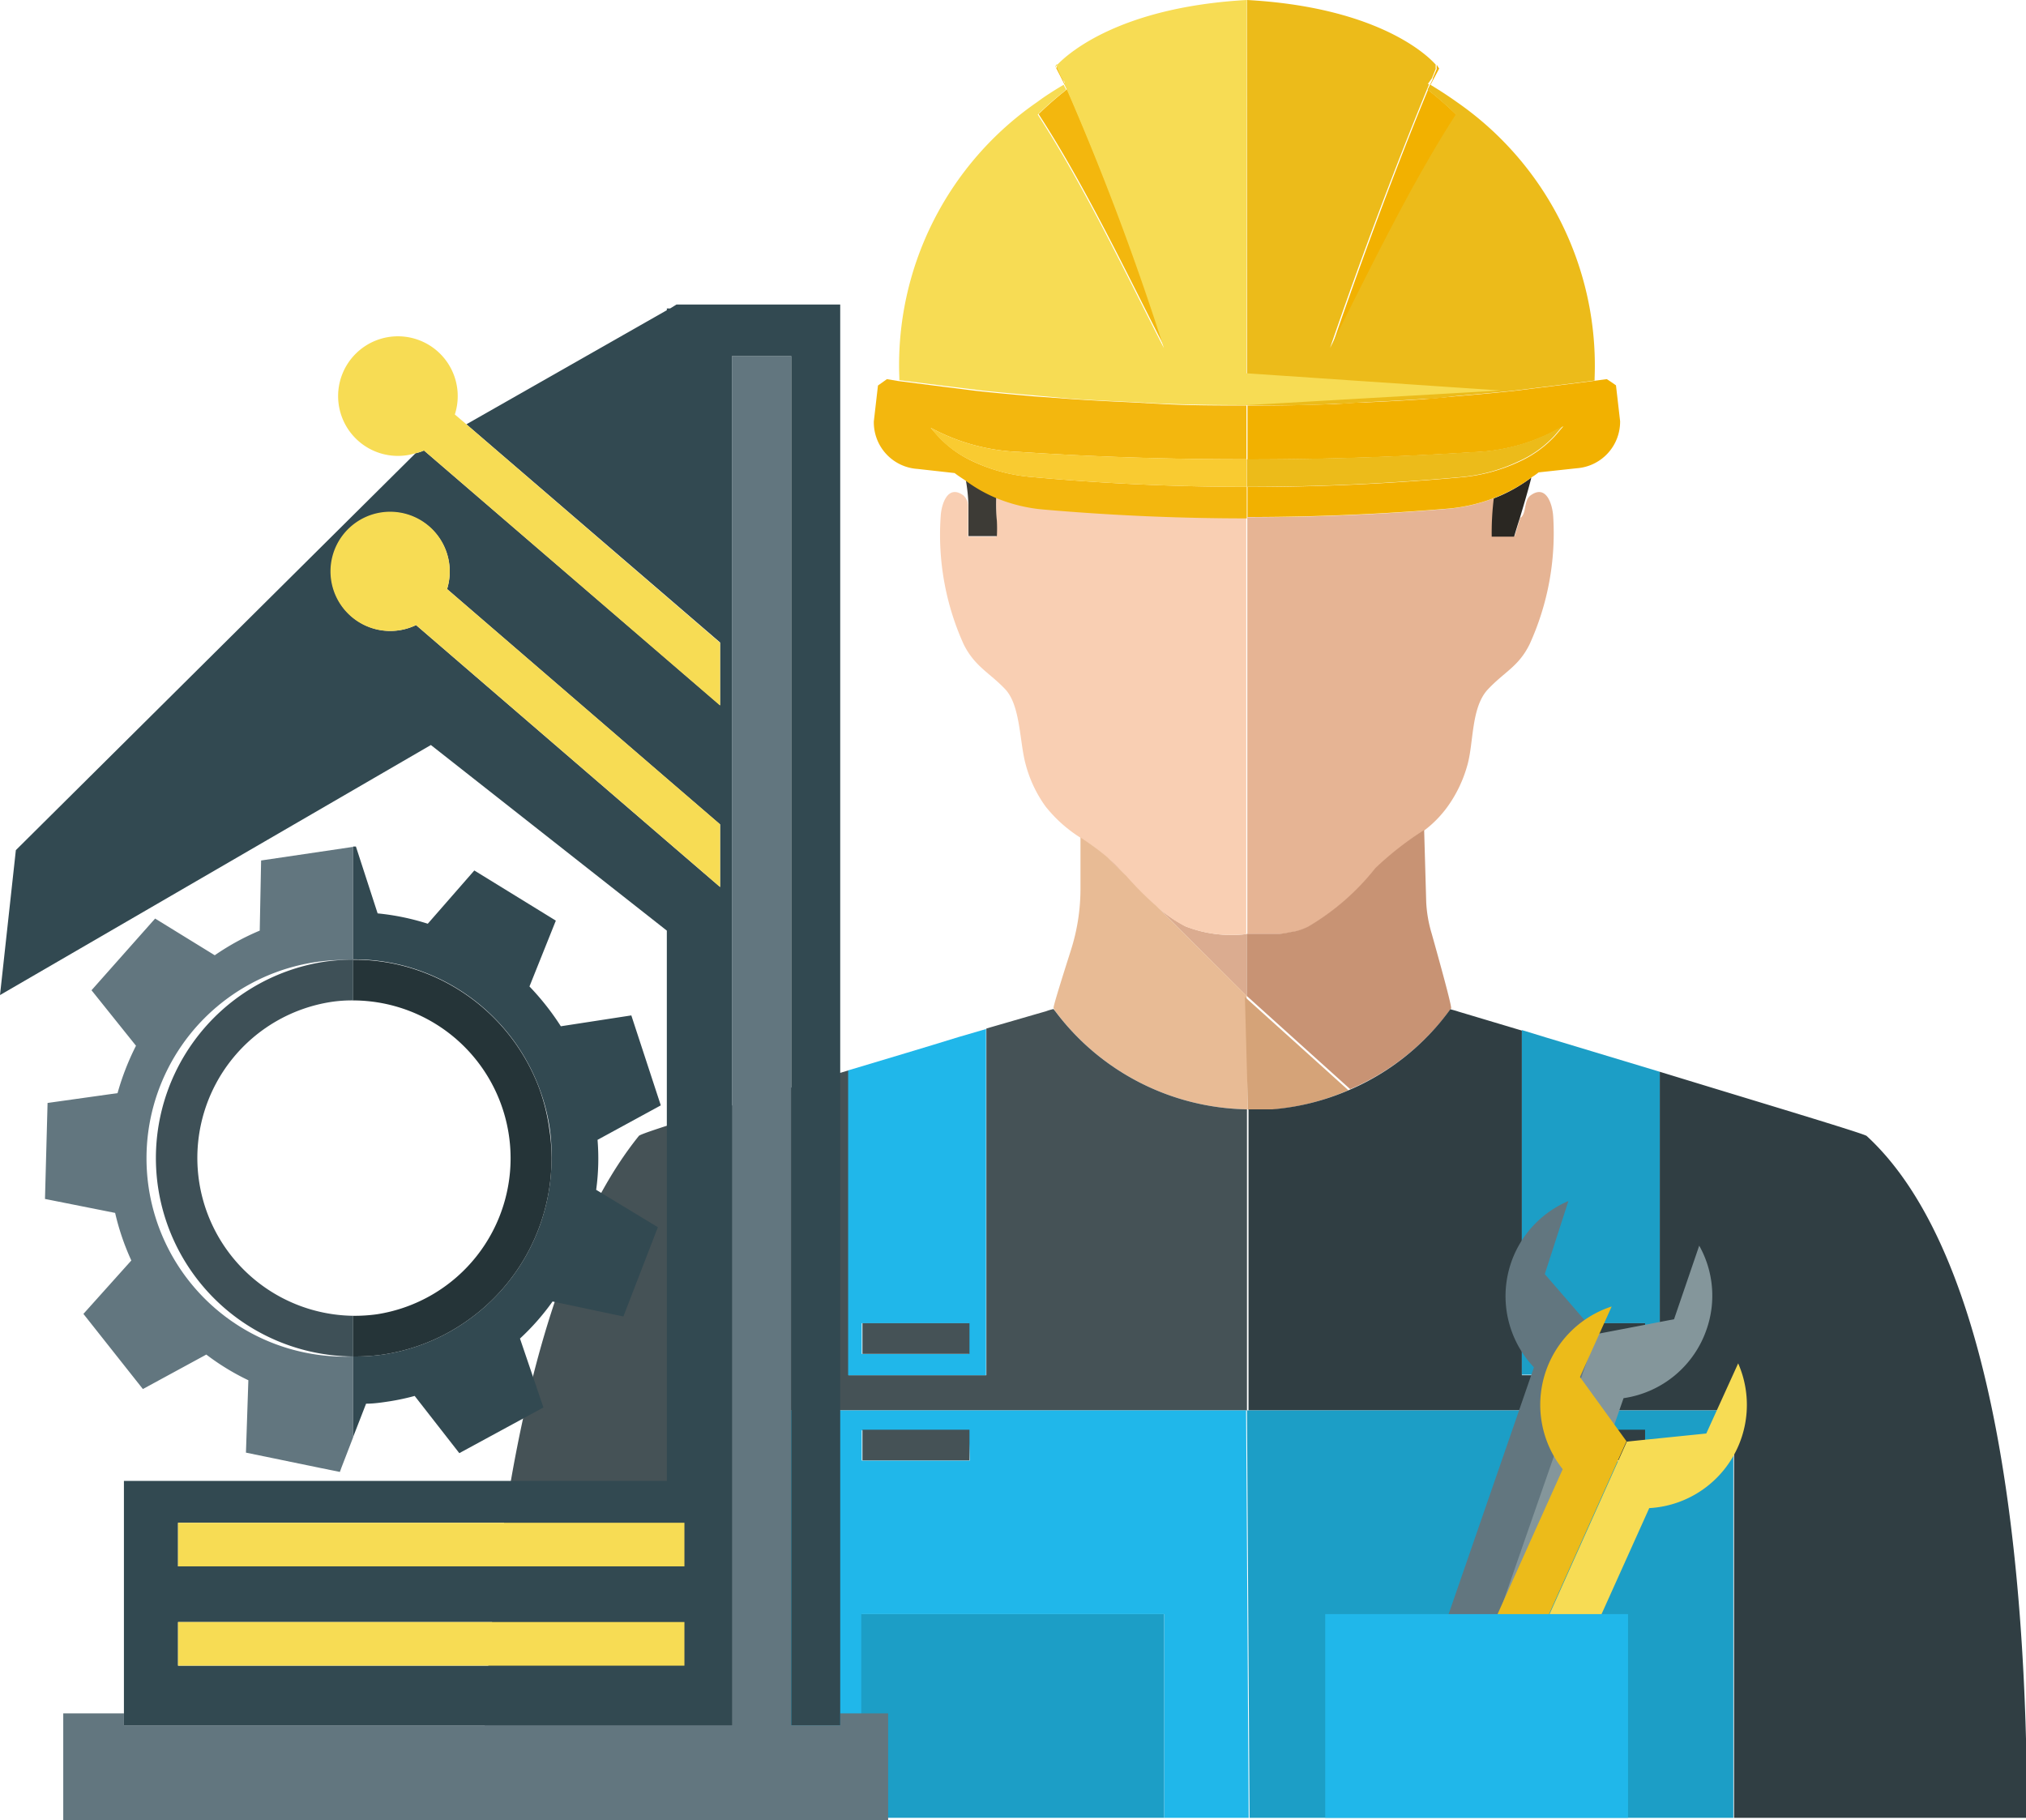 <svg xmlns="http://www.w3.org/2000/svg" viewBox="0 0 117.55 105.63"><defs><style>.cls-1{fill:#f3b70e;}.cls-2{fill:#f2b100;}.cls-3{fill:#dba18f;}.cls-4{fill:#dbac90;}.cls-5{fill:#e6b494;}.cls-6{fill:#f9cfb3;}.cls-7{fill:#2a2722;}.cls-8{fill:#3d3b36;}.cls-9{fill:#e8bb95;}.cls-10{fill:#455256;}.cls-11{fill:#ecbb1a;}.cls-12{fill:#c89374;}.cls-13{fill:#d5a378;}.cls-14{fill:#303e43;}.cls-15{fill:#f9cb31;}.cls-16{fill:#20b7ea;}.cls-17{fill:#1c9ec6;}.cls-18{fill:#84969b;}.cls-19{fill:#62767f;}.cls-20{fill:#f7dc54;}.cls-21{fill:#324951;}.cls-22{fill:#3e5057;}.cls-23{fill:#253438;}</style></defs><title>serviciosCover</title><g id="Capa_2" data-name="Capa 2"><g id="_1" data-name="1"><g id="_2" data-name="2"><g id="_2-2" data-name="2"><path class="cls-1" d="M61.62,4.5c-.14-.33-.23-.52-.23-.52a1.22,1.22,0,0,0,0-.23,1.87,1.87,0,0,1-.11.2l0,0,.48.94.15.29a20.49,20.49,0,0,0-1.65,1.44c2.69,4.13,5.14,9.29,7.32,13.55A157.81,157.81,0,0,0,61.78,4.87Z"/><path class="cls-2" d="M83,4.92l.5-.94,0,0-.14-.22a2.25,2.25,0,0,0,0,.25l-.22.51c0,.11-.1.24-.16.39-.87,2.08-3.1,7.6-5.75,15.33a153.47,153.47,0,0,1,7.3-13.56c-.52-.51-1.08-1-1.64-1.44Z"/><path class="cls-3" d="M64.24,49.73l0,0,0,0Z"/><path class="cls-3" d="M64.26,49.75l1.1,1.1-.44-.48A5.51,5.51,0,0,0,64.26,49.75Z"/><path class="cls-4" d="M68.79,53.75a8.41,8.41,0,0,1-1.71-1.19l5.26,5.24V54.2A7.32,7.32,0,0,1,68.79,53.75Z"/><path class="cls-5" d="M88.8,28.75c-.41.31-.21,1.05-.59,1.3l0,0c-.12.37-.23.73-.33,1.07h-1.3a16.34,16.34,0,0,1,.12-2.22,9.85,9.85,0,0,1-2.65.62q-5.83.5-11.68.49V54.2h.48l.48,0,.55,0h.39a6,6,0,0,0,.61-.1,2.5,2.5,0,0,0,.29-.05,3.38,3.38,0,0,0,.79-.29,14,14,0,0,0,3.87-3.38,19.18,19.18,0,0,1,2.83-2.21A6.54,6.54,0,0,0,84,46.79a7.6,7.6,0,0,0,1.14-2.4c.37-1.3.21-3.35,1.19-4.39s1.78-1.32,2.42-2.62A15.53,15.53,0,0,0,90.12,30C90.08,29.25,89.71,28.08,88.8,28.75Z"/><path class="cls-6" d="M57.8,28.86c0,.45,0,.9,0,1.4,0,.2,0,.53,0,.88H56.17c0-.29,0-.55,0-.73,0-.41,0-.78,0-1.14a.88.88,0,0,0-.27-.52c-.91-.67-1.28.5-1.32,1.2a15.41,15.41,0,0,0,1.33,7.43c.64,1.3,1.53,1.67,2.42,2.62s.82,3.09,1.19,4.39a7.39,7.39,0,0,0,1.14,2.4,8.06,8.06,0,0,0,2,1.8c.52.37,1.06.73,1.55,1.14a6.76,6.76,0,0,1,.68.63l.44.49h0a19.82,19.82,0,0,0,1.72,1.71,8.41,8.41,0,0,0,1.71,1.19,7.32,7.32,0,0,0,3.55.45V30q-5.86,0-11.75-.51A9.27,9.27,0,0,1,57.8,28.86Z"/><path class="cls-7" d="M86.55,31.14h1.3c.1-.34.21-.7.33-1.07.26-.87.52-1.75.67-2.36a9.08,9.08,0,0,1-2.18,1.21A16.34,16.34,0,0,0,86.55,31.14Z"/><path class="cls-8" d="M57.8,28.86a8.33,8.33,0,0,1-1.76-1,11,11,0,0,1,.15,1.38c0,.36,0,.73,0,1.14,0,.17,0,.44,0,.73h1.65a8.47,8.47,0,0,0,0-.88C57.79,29.76,57.79,29.31,57.8,28.86Z"/><path class="cls-9" d="M67.08,52.56a18.4,18.4,0,0,1-1.71-1.71l-1.13-1.12h0c-.49-.41-1-.77-1.55-1.14v3a11.72,11.72,0,0,1-.56,3.56c-.47,1.48-1.07,3.38-1,3.35l.08.15a14.19,14.19,0,0,0,11.12,5.72h.07l-.07-6.59Z"/><path class="cls-10" d="M61.22,58.67h0a.94.94,0,0,1-.09-.12,2.88,2.88,0,0,0-.44.13c-.74.21-2,.58-3.46,1V79.8h-8V62.11c-6,1.8-12,3.6-12.16,3.8C30.32,74.27,28,92.53,28,105.48H45V81.84H72.35l0-13.47h0v-4h0A14.19,14.19,0,0,1,61.22,58.67Z"/><path class="cls-11" d="M84.51,5.91c-.49-.35-1-.68-1.53-1l-.15.29c.56.45,1.12.93,1.64,1.44-2.67,4.13-5.14,9.29-7.3,13.55C79.82,12.48,82.05,7,82.92,4.88l-.08,0,.24-.34L83.3,4a2.25,2.25,0,0,1,0-.25C82.64,3,79.64.4,72.35,0h0V23.53c1.71,0,3.42,0,5.13-.1.57,0,1.14-.06,1.7-.09,1.15-.05,2.29-.11,3.44-.19.68,0,1.36-.12,2-.18,1-.09,2.07-.18,3.1-.29.57-.06,1.14-.14,1.71-.21l.5-.06c.86-.11,1.73-.21,2.59-.33,0,0,0-.09,0-.14A18.6,18.6,0,0,0,84.51,5.91Z"/><path class="cls-2" d="M93.23,22l-.68.09c-.86.12-1.73.22-2.59.33l-.5.06c-.57.07-1.14.15-1.71.21-1,.11-2.06.2-3.1.29-.68.06-1.36.13-2,.18-1.15.08-2.29.14-3.44.19-.56,0-1.13.07-1.7.09-1.71.07-3.42.1-5.13.1v3.12q6.55,0,13.1-.42a11,11,0,0,0,5.23-1.51l-.46.54a6.5,6.5,0,0,1-2.1,1.52,10,10,0,0,1-3.31.9q-6.24.57-12.46.57V30q5.84,0,11.68-.49a9.85,9.85,0,0,0,2.65-.62,9.08,9.08,0,0,0,2.18-1.21,3.28,3.28,0,0,0,.38-.27l2.22-.24A2.71,2.71,0,0,0,94,24.44l-.24-2.08C93.55,22.21,93.43,22.13,93.23,22Z"/><path class="cls-1" d="M65.52,23.34c-1.14-.05-2.29-.11-3.44-.19L60,23c-1-.09-2.06-.18-3.09-.29-.57-.06-1.13-.14-1.69-.21l-.5-.06-2.6-.33L51.46,22l-.52.37-.24,2.08a2.71,2.71,0,0,0,2.54,2.76l2.15.24c.2.16.43.3.65.45a8.33,8.33,0,0,0,1.76,1,9.27,9.27,0,0,0,2.79.67q5.88.51,11.75.51V28.25q-6.27,0-12.56-.58a9.91,9.91,0,0,1-3.31-.89,6.33,6.33,0,0,1-2.2-1.65L54,24.82a11.65,11.65,0,0,0,5.11,1.4q6.6.44,13.21.43V23.53c-1.71,0-3.42,0-5.13-.1Z"/><path class="cls-12" d="M82.75,52.35l-.12-4.19a18.53,18.53,0,0,0-2.83,2.21,14,14,0,0,1-3.87,3.38,3.38,3.38,0,0,1-.79.29l-.29.05a5.55,5.55,0,0,1-.61.1h-.39c-.18,0-.36,0-.55,0l-.49,0h-.47v3.6l6,5.41a14.05,14.05,0,0,0,5.85-4.68h0c.09,0-.7-2.84-1.12-4.34A7.58,7.58,0,0,1,82.75,52.35Z"/><path class="cls-13" d="M72.41,64.39h.34c.35,0,.7,0,1,0h0a14,14,0,0,0,4.48-1.13h0l-6-5.41Z"/><path class="cls-14" d="M96.3,62.19V79.8h-8v-20l-3.68-1.1c-.2-.07-.35-.1-.47-.14h0a14.05,14.05,0,0,1-5.85,4.68h0a14,14,0,0,1-4.48,1.13h0c-.35,0-.7,0-1,0h-.38v4h0l0,13.47h28.17v23.64h17c0-14.57-1.75-32.63-9.31-39.57C108,65.73,102.21,64,96.3,62.19Z"/><path class="cls-11" d="M72.34,26.65v1.6q6.22,0,12.46-.57a9.76,9.76,0,0,0,3.31-.91,6.34,6.34,0,0,0,2.1-1.51l.46-.54a11,11,0,0,1-5.23,1.51Q78.9,26.65,72.34,26.65Z"/><path class="cls-15" d="M54,24.82l.25.31a6.19,6.19,0,0,0,2.2,1.64,9.69,9.69,0,0,0,3.31.9q6.28.58,12.56.58v-1.6q-6.6,0-13.21-.43A11.65,11.65,0,0,1,54,24.82Z"/><path class="cls-16" d="M45,81.84h0v23.64h5V93.66H67.54v11.82h4.91L72.3,81.84Zm11.27,2.91H50V83h6.21Z"/><path class="cls-17" d="M72.35,81.84h0l.15,23.64h28.07V81.84H72.35ZM89.24,83h6.21v1.79H89.24Z"/><path class="cls-16" d="M49.21,62.11V79.8h8V59.71l-1.61.47C53.67,60.78,51.44,61.44,49.21,62.11Zm7,16.45H50V76.78h6.21Z"/><path class="cls-17" d="M88.3,59.77v20h8V62.19l-6.63-2Zm7.15,18.79H89.24V76.78h6.21Z"/><rect class="cls-10" x="50.04" y="82.96" width="6.21" height="1.78"/><rect class="cls-10" x="50.04" y="76.78" width="6.21" height="1.78"/><rect class="cls-14" x="89.24" y="82.96" width="6.21" height="1.78"/><rect class="cls-14" x="89.24" y="76.78" width="6.21" height="1.78"/><rect class="cls-17" x="49.97" y="93.66" width="17.57" height="11.82"/><path class="cls-18" d="M97.13,76.55l-4.55.87,0,0-7,20.11,3-.27L94.2,81.13a6,6,0,0,0,4.82-4,5.93,5.93,0,0,0-.43-4.85Z"/><path class="cls-19" d="M91,69.69a6,6,0,0,0-2,9.65L82.63,97.77l3-.26,7-20.11-3-3.47Z"/><path class="cls-20" d="M99,83.18l-4.61.47,0,0-8.7,19.42h3l7-15.56a6,6,0,0,0,5.16-8.4Z"/><path class="cls-11" d="M93.51,75.81a6,6,0,0,0-2.84,9.44l-8,17.8h3l8.7-19.42-2.7-3.73Z"/><rect class="cls-16" x="76.89" y="93.66" width="17.57" height="11.82"/><path class="cls-20" d="M72.34,0C65,.41,62,3.08,61.36,3.74a1.76,1.76,0,0,1-.14.17l0,0s0-.08.11-.2a1.22,1.22,0,0,1,0,.23s.09.19.23.52l.23.33-.07,0A157.81,157.81,0,0,1,67.53,20.2c-2.18-4.26-4.63-9.42-7.32-13.55.52-.51,1.09-1,1.65-1.44l-.15-.29c-.52.31-1.05.64-1.53,1a18.54,18.54,0,0,0-8,16s0,.09,0,.14l2.6.33.5.06,1.69.21c1,.11,2.06.2,3.09.29l2,.18c1.15.08,2.3.14,3.44.19l1.69.09c1.71.07,3.42.1,5.13.1l14.75-.85-14.75-1Z"/><polygon class="cls-19" points="48.75 100.11 45.91 100.11 45.91 91.13 45.91 20.66 42.47 20.66 42.47 91.13 42.47 100.11 7.19 100.11 7.19 99.42 3.67 99.42 3.67 105.63 51.53 105.63 51.53 99.42 48.75 99.42 48.75 100.11"/><path class="cls-21" d="M38.88,17.9h-.19V18L27.06,24.62l11.63,10,3.09,2.66v3.64l-3.09-2.66L24.6,26.14a2.56,2.56,0,0,1-.49.16L.92,49.33,0,57.74,25,43.23,38.69,54V85.93H7.19v14.18H42.47V20.66h3.44v79.45h2.84v-9h0V17.67h-9.5Zm.83,78.75H10.33V94.12H39.71Zm0-5.76H10.33V88.36H39.71Zm2.07-39.42-3.09-2.66L24.14,36.27a3.44,3.44,0,1,1,1.8-2.09l12.75,11,3.09,2.66Z"/><path class="cls-19" d="M15.07,54a14.32,14.32,0,0,0-2.61,1.43L9,53.3,5.31,57.46l2.58,3.22a15.06,15.06,0,0,0-1.07,2.75L2.76,64l-.15,5.57,4.07.81a14.25,14.25,0,0,0,.94,2.76l-2.78,3.1,3.45,4.36,3.68-2a13.85,13.85,0,0,0,2.44,1.49l-.14,4.2,4.22.87,1.23.25.09-.25.68-1.76V78.71a11.51,11.51,0,1,1,0-23V49.14l-5.34.79Z"/><path class="cls-21" d="M36.63,58.92l-4.09.63a15,15,0,0,0-1.82-2.31l1.53-3.82-4.73-2.91-2.7,3.09a14.05,14.05,0,0,0-2.91-.6l-1.26-3.88-.16,0v6.55a11.23,11.23,0,0,1,3.8.63,12,12,0,0,1,1.17.48,11.51,11.51,0,0,1,5.81,6.31,11.3,11.3,0,0,1,.63,2.4A10.75,10.75,0,0,1,32,67.19a11.51,11.51,0,0,1-5,9.52,11.36,11.36,0,0,1-4.78,1.89,11.25,11.25,0,0,1-1.73.11v4.67l.75-1.93c.46,0,.92-.07,1.38-.14A13.59,13.59,0,0,0,24.06,81l2.59,3.32,4.88-2.65-1.36-4a13.8,13.8,0,0,0,1.89-2.15l4.11.87,2-5.18-3.58-2.17a13.32,13.32,0,0,0,.08-2.9l3.67-2Z"/><path class="cls-22" d="M9.17,68.89a11.52,11.52,0,0,0,11.32,9.82V76.35A9.16,9.16,0,0,1,19.2,58.14a8,8,0,0,1,1.29-.09V55.69h0a11.39,11.39,0,0,0-1.64.11A11.53,11.53,0,0,0,9.17,68.89Z"/><path class="cls-23" d="M31.27,63.11a11.51,11.51,0,0,0-5.81-6.31,12,12,0,0,0-1.17-.48,11.23,11.23,0,0,0-3.8-.63v2.36a9.16,9.16,0,0,1,1.39,18.21,9.36,9.36,0,0,1-1.39.09v2.36h0a11.25,11.25,0,0,0,1.73-.11A11.36,11.36,0,0,0,27,76.71a11.51,11.51,0,0,0,5-9.52,10.75,10.75,0,0,0-.13-1.68A11.3,11.3,0,0,0,31.27,63.11Z"/><path class="cls-20" d="M25.94,34.18a3.46,3.46,0,1,0-1.8,2.09L38.69,48.81l3.09,2.66V47.83l-3.09-2.66Z"/><path class="cls-20" d="M27.06,24.62l-.67-.57a3.47,3.47,0,1,0-2.28,2.25,2.56,2.56,0,0,0,.49-.16L38.69,38.28l3.09,2.66V37.3l-3.09-2.66Z"/><polygon class="cls-20" points="10.33 88.36 10.33 90.89 38.69 90.89 39.71 90.89 39.71 88.36 38.69 88.36 10.33 88.36"/><rect class="cls-20" x="10.33" y="94.12" width="29.38" height="2.53"/></g></g></g></g></svg>
